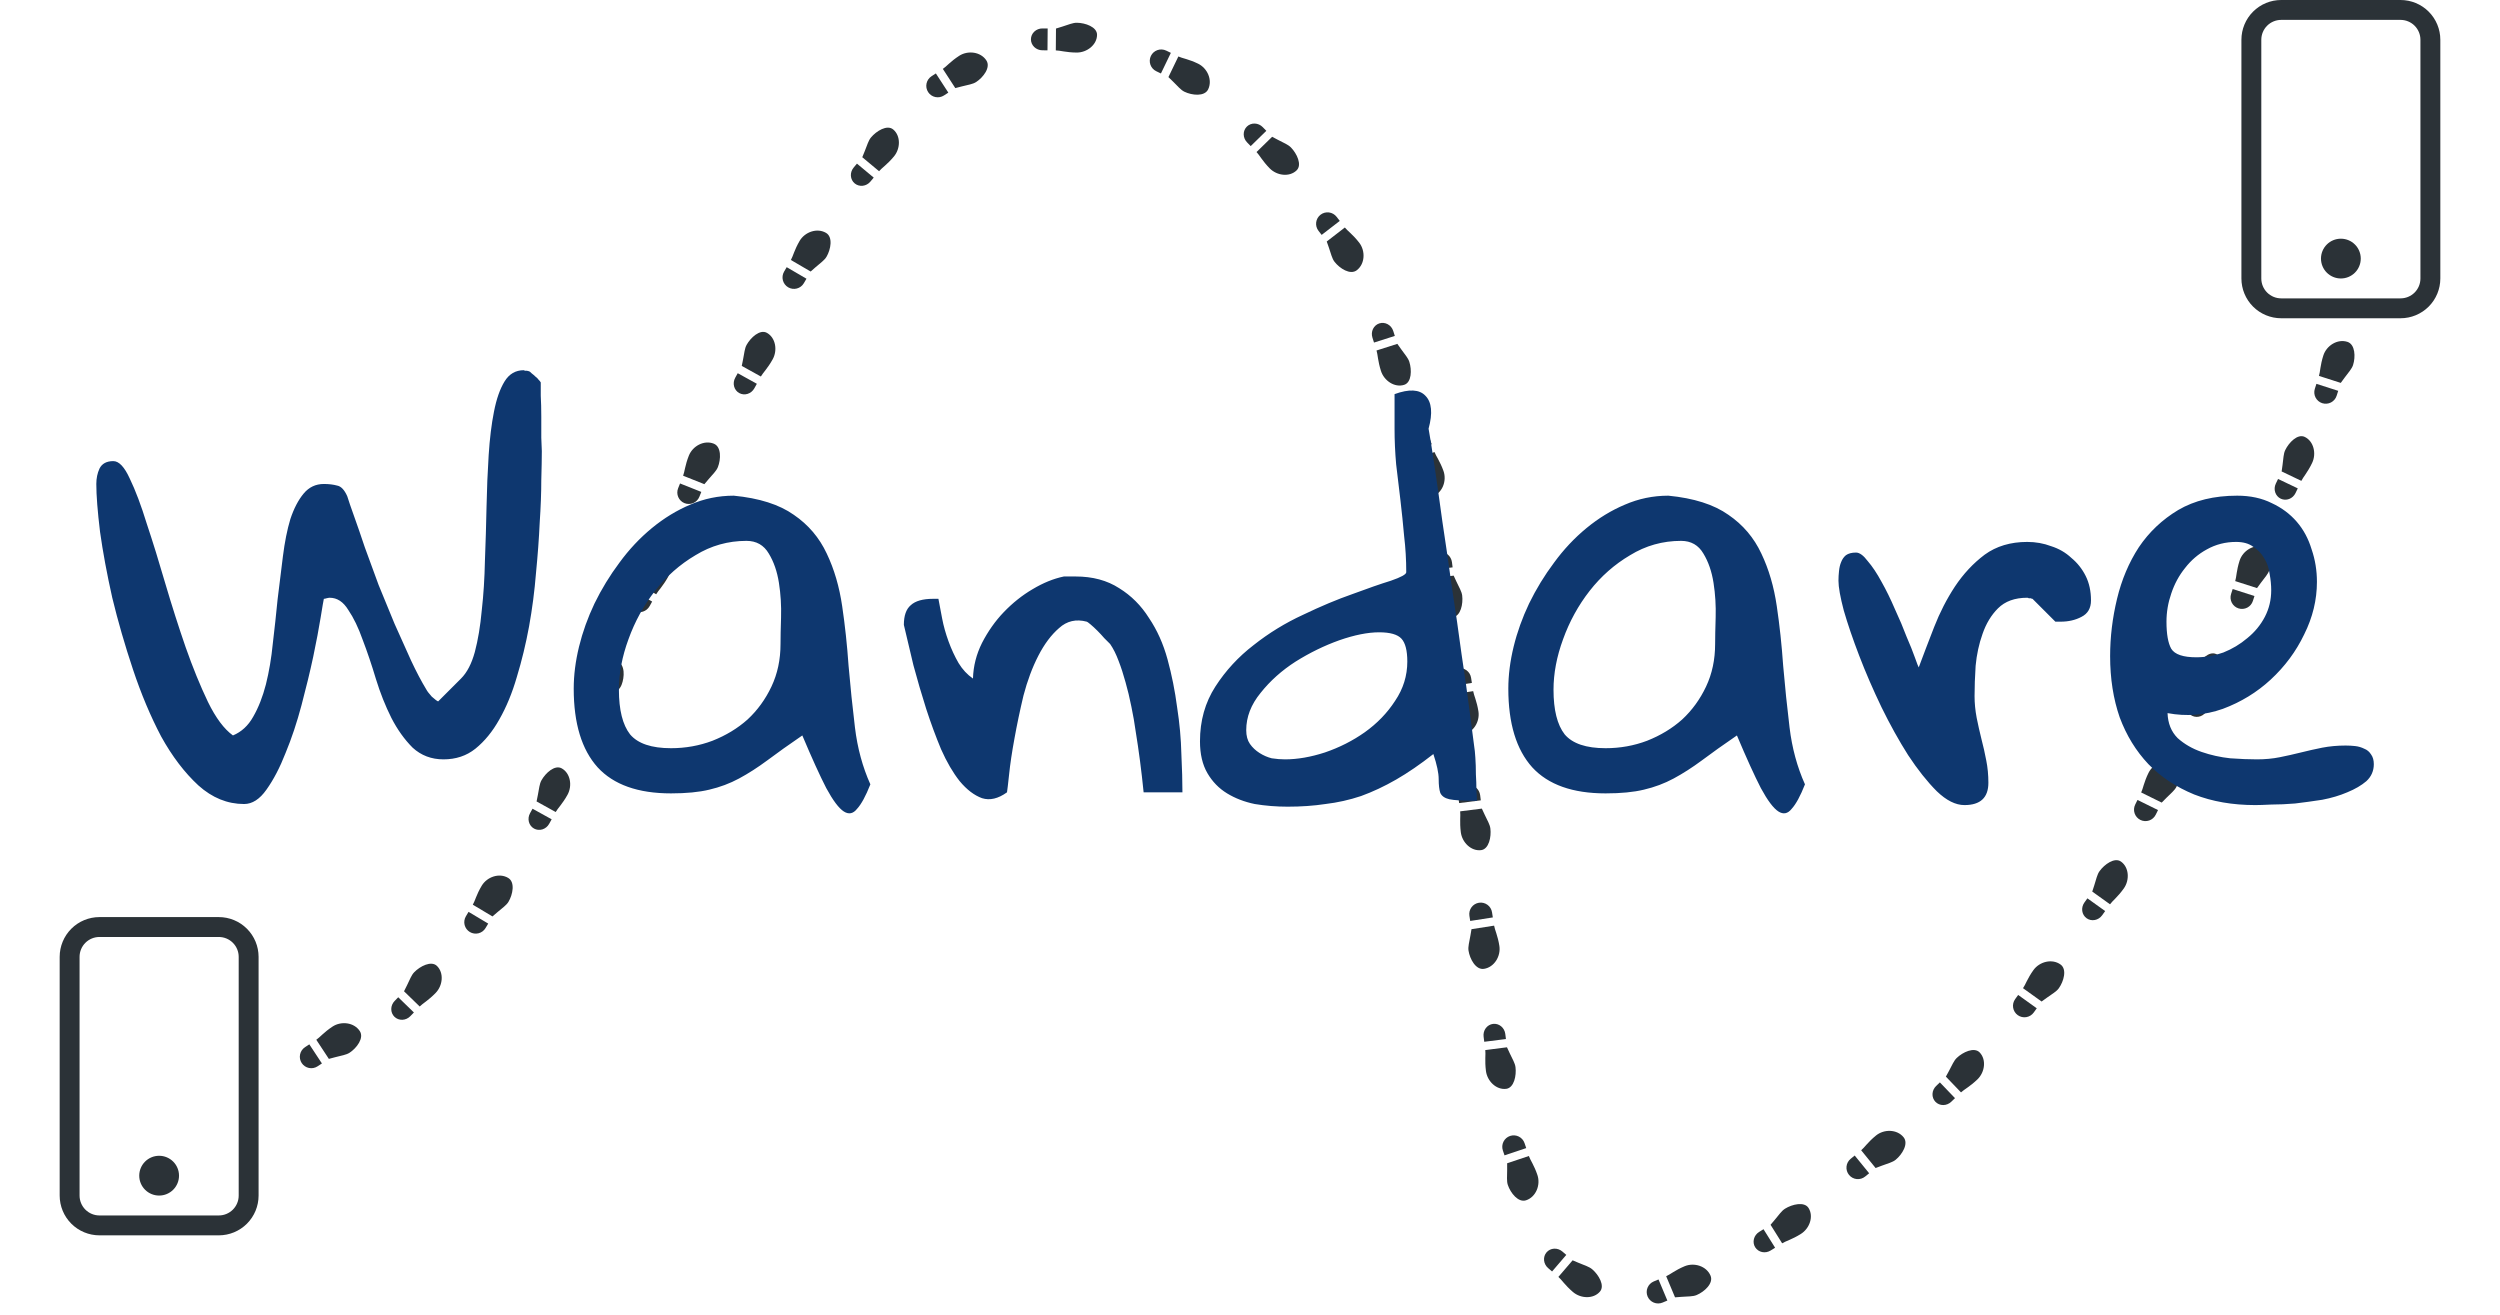 <svg width="597" height="314" viewBox="0 0 597 314" fill="none" xmlns="http://www.w3.org/2000/svg">
<g clip-path="url(#clip0_2_200)">
<path d="M52.25 223.75C53.51 223.75 54.718 224.25 55.609 225.141C56.5 226.032 57 227.24 57 228.5V285.5C57 286.76 56.5 287.968 55.609 288.859C54.718 289.75 53.51 290.25 52.25 290.25H23.75C22.49 290.25 21.282 289.75 20.391 288.859C19.5 287.968 19 286.76 19 285.5V228.5C19 227.24 19.5 226.032 20.391 225.141C21.282 224.25 22.49 223.75 23.75 223.75H52.25ZM23.75 219C21.23 219 18.814 220.001 17.032 221.782C15.251 223.564 14.25 225.98 14.25 228.5V285.5C14.25 288.02 15.251 290.436 17.032 292.218C18.814 293.999 21.23 295 23.75 295H52.25C54.77 295 57.186 293.999 58.968 292.218C60.749 290.436 61.75 288.02 61.75 285.5V228.5C61.75 225.98 60.749 223.564 58.968 221.782C57.186 220.001 54.77 219 52.25 219H23.75Z" fill="#2B3237"/>
<path d="M38 285.5C39.26 285.5 40.468 285 41.359 284.109C42.25 283.218 42.75 282.01 42.75 280.75C42.75 279.49 42.25 278.282 41.359 277.391C40.468 276.5 39.26 276 38 276C36.74 276 35.532 276.5 34.641 277.391C33.75 278.282 33.25 279.49 33.25 280.75C33.25 282.01 33.75 283.218 34.641 284.109C35.532 285 36.74 285.5 38 285.5Z" fill="#2B3237"/>
</g>
<g clip-path="url(#clip1_2_200)">
<path d="M573.25 4.75C574.51 4.75 575.718 5.25 576.609 6.141C577.5 7.032 578 8.24 578 9.5V66.5C578 67.76 577.5 68.968 576.609 69.859C575.718 70.75 574.51 71.25 573.25 71.25H544.75C543.49 71.25 542.282 70.75 541.391 69.859C540.5 68.968 540 67.76 540 66.5V9.5C540 8.24 540.5 7.032 541.391 6.141C542.282 5.25 543.49 4.75 544.75 4.75H573.25ZM544.75 0C542.23 0 539.814 1.001 538.032 2.782C536.251 4.564 535.25 6.98 535.25 9.5V66.5C535.25 69.02 536.251 71.436 538.032 73.218C539.814 74.999 542.23 76 544.75 76H573.25C575.77 76 578.186 74.999 579.968 73.218C581.749 71.436 582.75 69.02 582.75 66.5V9.5C582.75 6.98 581.749 4.564 579.968 2.782C578.186 1.001 575.77 0 573.25 0L544.75 0Z" fill="#2B3237"/>
<path d="M559 66.5C560.26 66.5 561.468 66 562.359 65.109C563.25 64.218 563.75 63.01 563.75 61.75C563.75 60.49 563.25 59.282 562.359 58.391C561.468 57.5 560.26 57 559 57C557.74 57 556.532 57.5 555.641 58.391C554.75 59.282 554.25 60.49 554.25 61.75C554.25 63.01 554.75 64.218 555.641 65.109C556.532 66 557.74 66.5 559 66.5Z" fill="#2B3237"/>
</g>
<g clip-path="url(#clip2_2_200)">
<path d="M73.867 249.388L76.873 253.954L75.835 254.637C75.23 255.036 74.491 255.178 73.781 255.032C73.071 254.885 72.448 254.463 72.049 253.857C71.651 253.252 71.509 252.513 71.655 251.803C71.802 251.093 72.224 250.47 72.829 250.072L73.867 249.388ZM85.915 246.216C87.009 247.877 85.164 250.281 83.504 251.374C82.674 251.92 81.57 252.052 80.052 252.457L78.533 252.861L75.528 248.295C76.358 247.749 77.33 246.514 79.405 245.148C81.48 243.781 84.548 244.139 85.915 246.216Z" fill="#2B3237"/>
</g>
<g clip-path="url(#clip3_2_200)">
<path d="M111.891 217.751L116.585 220.552L115.948 221.619C115.577 222.242 114.973 222.691 114.271 222.869C113.568 223.046 112.823 222.937 112.201 222.566C111.578 222.194 111.129 221.591 110.951 220.888C110.774 220.185 110.883 219.441 111.254 218.818L111.891 217.751ZM121.355 209.649C123.062 210.667 122.449 213.635 121.43 215.342C120.921 216.195 119.985 216.794 118.794 217.82L117.604 218.845L112.909 216.044C113.419 215.191 113.756 213.656 115.029 211.522C116.302 209.388 119.22 208.375 121.355 209.649Z" fill="#2B3237"/>
</g>
<g clip-path="url(#clip4_2_200)">
<path d="M139.392 167.45L144.472 169.47L144.013 170.624C143.745 171.298 143.221 171.838 142.555 172.125C141.889 172.411 141.137 172.422 140.463 172.154C139.79 171.887 139.25 171.362 138.963 170.696C138.676 170.031 138.666 169.278 138.933 168.605L139.392 167.45ZM147.449 157.947C149.296 158.681 149.162 161.708 148.428 163.555C148.061 164.479 147.232 165.219 146.219 166.421L145.206 167.623L140.127 165.603C140.494 164.679 140.583 163.11 141.501 160.802C142.419 158.493 145.138 157.028 147.449 157.947Z" fill="#2B3237"/>
</g>
<g clip-path="url(#clip5_2_200)">
<path d="M187.863 63.801L192.584 66.557L191.957 67.63C191.592 68.256 190.993 68.711 190.292 68.896C189.59 69.08 188.845 68.978 188.219 68.613C187.593 68.247 187.138 67.648 186.953 66.947C186.769 66.246 186.871 65.5 187.236 64.874L187.863 63.801ZM197.249 55.608C198.966 56.611 198.381 59.584 197.379 61.3C196.878 62.159 195.947 62.767 194.767 63.803L193.586 64.841L188.865 62.085C189.366 61.226 189.688 59.688 190.941 57.542C192.194 55.396 195.101 54.355 197.249 55.608Z" fill="#2B3237"/>
</g>
<g clip-path="url(#clip6_2_200)">
<path d="M223.484 17.534L226.46 22.12L225.418 22.796C224.809 23.191 224.07 23.327 223.36 23.177C222.651 23.026 222.031 22.599 221.637 21.991C221.242 21.383 221.105 20.643 221.256 19.934C221.407 19.225 221.834 18.605 222.442 18.21L223.484 17.534ZM235.553 14.441C236.635 16.109 234.775 18.501 233.107 19.583C232.274 20.124 231.169 20.248 229.648 20.643L228.127 21.038L225.151 16.452C225.985 15.911 226.965 14.682 229.05 13.33C231.134 11.977 234.199 12.355 235.553 14.441Z" fill="#2B3237"/>
</g>
<g clip-path="url(#clip7_2_200)">
<path d="M279.603 12.622L277.229 17.546L276.109 17.006C275.457 16.692 274.955 16.13 274.716 15.446C274.477 14.762 274.52 14.01 274.834 13.357C275.149 12.704 275.711 12.203 276.395 11.964C277.079 11.725 277.831 11.768 278.484 12.082L279.603 12.622ZM288.512 21.331C287.649 23.121 284.639 22.774 282.848 21.91C281.953 21.479 281.273 20.599 280.146 19.504L279.019 18.409L281.393 13.485C282.288 13.917 283.847 14.117 286.085 15.196C288.324 16.275 289.592 19.091 288.512 21.331Z" fill="#2B3237"/>
</g>
<g clip-path="url(#clip8_2_200)">
<path d="M319.936 52.754L315.61 56.095L314.851 55.112C314.408 54.538 314.21 53.812 314.303 53.093C314.395 52.374 314.769 51.721 315.343 51.278C315.917 50.835 316.643 50.638 317.362 50.73C318.081 50.823 318.734 51.197 319.177 51.771L319.936 52.754ZM324.008 64.529C322.434 65.744 319.898 64.086 318.683 62.513C318.075 61.726 317.861 60.636 317.343 59.152L316.825 57.669L321.151 54.327C321.759 55.114 323.064 55.99 324.582 57.956C326.101 59.923 325.976 63.009 324.008 64.529Z" fill="#2B3237"/>
</g>
<g clip-path="url(#clip9_2_200)">
<path d="M98.841 241.779L95.097 238.144L94.232 239.036C93.727 239.556 93.44 240.246 93.434 240.954C93.428 241.663 93.704 242.332 94.2 242.814C94.697 243.296 95.373 243.551 96.082 243.525C96.79 243.498 97.471 243.19 97.976 242.67L98.841 241.779ZM104.342 230.665C102.98 229.343 100.306 230.736 98.921 232.162C98.229 232.875 97.877 233.918 97.18 235.318L96.481 236.718L100.225 240.353C100.918 239.64 102.296 238.901 104.027 237.118C105.757 235.336 106.045 232.319 104.342 230.665Z" fill="#2B3237"/>
</g>
<g clip-path="url(#clip10_2_200)">
<path d="M131.736 195.65L127.171 193.122L126.569 194.208C126.218 194.842 126.122 195.584 126.301 196.269C126.481 196.954 126.922 197.528 127.527 197.863C128.133 198.198 128.853 198.268 129.529 198.057C130.205 197.845 130.783 197.37 131.134 196.736L131.736 195.65ZM134.135 183.483C132.475 182.564 130.259 184.608 129.296 186.347C128.814 187.216 128.748 188.315 128.441 189.849L128.134 191.383L132.698 193.911C133.18 193.041 134.317 191.967 135.521 189.794C136.724 187.621 136.212 184.633 134.135 183.483Z" fill="#2B3237"/>
</g>
<g clip-path="url(#clip11_2_200)">
<path d="M155.736 143.65L151.171 141.122L150.569 142.208C150.218 142.842 150.121 143.584 150.301 144.269C150.481 144.954 150.922 145.528 151.527 145.863C152.133 146.198 152.853 146.268 153.529 146.057C154.205 145.845 154.783 145.37 155.134 144.736L155.736 143.65ZM158.135 131.483C156.475 130.564 154.259 132.608 153.296 134.347C152.814 135.216 152.748 136.315 152.441 137.849L152.134 139.383L156.698 141.911C157.18 141.041 158.317 139.967 159.521 137.794C160.724 135.621 160.212 132.633 158.135 131.483Z" fill="#2B3237"/>
</g>
<g clip-path="url(#clip12_2_200)">
<path d="M180.736 91.65L176.171 89.122L175.569 90.208C175.218 90.842 175.121 91.584 175.301 92.269C175.481 92.954 175.922 93.528 176.527 93.863C177.133 94.198 177.853 94.268 178.529 94.056C179.205 93.845 179.783 93.37 180.134 92.736L180.736 91.65ZM183.135 79.483C181.475 78.564 179.259 80.608 178.296 82.347C177.814 83.216 177.748 84.315 177.441 85.849L177.134 87.383L181.698 89.911C182.18 89.041 183.317 87.967 184.521 85.794C185.724 83.621 185.212 80.633 183.135 79.483Z" fill="#2B3237"/>
</g>
<g clip-path="url(#clip13_2_200)">
<path d="M208.646 42.412L204.638 39.071L203.843 40.025C203.379 40.582 203.145 41.292 203.193 41.999C203.24 42.706 203.566 43.352 204.097 43.795C204.629 44.238 205.323 44.442 206.027 44.361C206.731 44.281 207.387 43.923 207.851 43.366L208.646 42.412ZM213.291 30.914C211.833 29.699 209.272 31.29 207.999 32.816C207.363 33.58 207.091 34.647 206.501 36.096L205.911 37.544L209.919 40.886C210.555 40.122 211.874 39.281 213.465 37.373C215.056 35.465 215.114 32.434 213.291 30.914Z" fill="#2B3237"/>
</g>
<g clip-path="url(#clip14_2_200)">
<path d="M298.67 34.889L302.401 31.241L301.533 30.353C301.026 29.834 300.344 29.529 299.635 29.505C298.927 29.481 298.251 29.739 297.757 30.223C297.262 30.706 296.989 31.376 296.997 32.085C297.006 32.793 297.295 33.482 297.802 34.001L298.67 34.889ZM309.637 40.677C310.994 39.35 309.671 36.641 308.282 35.22C307.587 34.509 306.553 34.13 305.172 33.396L303.791 32.662L300.06 36.31C300.754 37.02 301.457 38.418 303.194 40.194C304.931 41.971 307.94 42.337 309.637 40.677Z" fill="#2B3237"/>
</g>
<g clip-path="url(#clip15_2_200)">
<path d="M328.111 81.804L333.083 80.219L332.706 79.036C332.485 78.345 332.012 77.766 331.391 77.427C330.769 77.087 330.049 77.014 329.39 77.224C328.731 77.434 328.186 77.91 327.875 78.547C327.565 79.184 327.514 79.93 327.734 80.62L328.111 81.804ZM335.312 91.9C337.12 91.324 337.154 88.309 336.551 86.415C336.249 85.468 335.495 84.665 334.591 83.389L333.686 82.113L328.714 83.698C329.016 84.644 329.017 86.209 329.771 88.576C330.526 90.943 333.05 92.621 335.312 91.9Z" fill="#2B3237"/>
</g>
<g clip-path="url(#clip16_2_200)">
<path d="M250.139 12.018L250.182 6.8L248.94 6.79C248.216 6.784 247.518 7.053 247.002 7.538C246.485 8.023 246.191 8.684 246.186 9.376C246.18 10.068 246.462 10.734 246.971 11.227C247.479 11.721 248.172 12.002 248.897 12.008L250.139 12.018ZM261.976 8.322C261.992 6.425 259.138 5.452 257.15 5.435C256.157 5.427 255.159 5.893 253.664 6.355L252.17 6.817L252.126 12.035C253.12 12.043 254.606 12.53 257.091 12.551C259.575 12.571 261.956 10.696 261.976 8.322Z" fill="#2B3237"/>
</g>
<g clip-path="url(#clip17_2_200)">
<path d="M162.392 115.45L167.472 117.47L167.013 118.624C166.745 119.298 166.221 119.838 165.555 120.125C164.889 120.411 164.137 120.422 163.463 120.154C162.79 119.887 162.25 119.362 161.963 118.696C161.676 118.031 161.666 117.278 161.933 116.605L162.392 115.45ZM170.449 105.947C172.296 106.681 172.162 109.708 171.428 111.555C171.061 112.479 170.232 113.219 169.219 114.421L168.206 115.623L163.127 113.603C163.494 112.68 163.583 111.111 164.501 108.802C165.419 106.493 168.138 105.028 170.449 105.947Z" fill="#2B3237"/>
</g>
<g clip-path="url(#clip18_2_200)">
<path d="M341.89 106.078L336.743 107.92L336.325 106.75C336.08 106.068 336.117 105.316 336.427 104.661C336.737 104.006 337.295 103.5 337.977 103.256C338.66 103.012 339.411 103.049 340.066 103.358C340.722 103.668 341.227 104.226 341.471 104.908L341.89 106.078ZM342.126 118.535C340.254 119.205 338.354 116.844 337.684 114.973C337.349 114.037 337.482 112.934 337.448 111.363L337.413 109.792L342.56 107.95C342.895 108.885 343.865 110.122 344.702 112.461C345.54 114.8 344.467 117.697 342.126 118.535Z" fill="#2B3237"/>
</g>
<g clip-path="url(#clip19_2_200)">
<path d="M351.487 163.081L346.085 163.923L345.894 162.696C345.782 161.979 345.96 161.248 346.387 160.663C346.815 160.077 347.457 159.686 348.174 159.574C348.89 159.462 349.621 159.64 350.207 160.067C350.792 160.495 351.184 161.137 351.295 161.854L351.487 163.081ZM349.377 175.36C347.413 175.667 345.99 172.991 345.684 171.027C345.531 170.045 345.869 168.987 346.13 167.437L346.392 165.887L351.793 165.045C351.946 166.027 352.667 167.424 353.049 169.879C353.432 172.334 351.834 174.977 349.377 175.36Z" fill="#2B3237"/>
</g>
<g clip-path="url(#clip20_2_200)">
<path d="M356.487 219.081L351.085 219.923L350.894 218.696C350.782 217.979 350.96 217.248 351.387 216.663C351.815 216.077 352.457 215.686 353.174 215.574C353.89 215.462 354.621 215.64 355.207 216.067C355.792 216.495 356.184 217.137 356.295 217.854L356.487 219.081ZM354.377 231.36C352.413 231.667 350.99 228.991 350.684 227.027C350.531 226.045 350.869 224.987 351.13 223.437L351.392 221.887L356.793 221.045C356.946 222.027 357.667 223.424 358.049 225.879C358.432 228.334 356.834 230.977 354.377 231.36Z" fill="#2B3237"/>
</g>
<g clip-path="url(#clip21_2_200)">
<path d="M364.46 274.166L359.276 275.902L358.882 274.724C358.651 274.036 358.704 273.286 359.027 272.637C359.35 271.988 359.918 271.494 360.605 271.264C361.293 271.034 362.044 271.086 362.692 271.41C363.341 271.733 363.835 272.301 364.065 272.988L364.46 274.166ZM364.439 286.625C362.554 287.256 360.702 284.857 360.071 282.972C359.756 282.03 359.911 280.93 359.909 279.358L359.907 277.787L365.091 276.051C365.406 276.994 366.351 278.249 367.14 280.606C367.929 282.962 366.797 285.835 364.439 286.625Z" fill="#2B3237"/>
</g>
<g clip-path="url(#clip22_2_200)">
<path d="M396.05 305.533L398.166 310.573L397.021 311.054C396.352 311.334 395.6 311.338 394.929 311.064C394.258 310.79 393.723 310.26 393.443 309.592C393.162 308.923 393.158 308.171 393.433 307.5C393.707 306.829 394.237 306.294 394.905 306.013L396.05 305.533ZM408.477 304.628C409.246 306.461 406.991 308.486 405.158 309.255C404.242 309.64 403.133 309.566 401.566 309.685L399.999 309.804L397.883 304.763C398.8 304.379 399.982 303.343 402.273 302.382C404.564 301.42 407.514 302.335 408.477 304.628Z" fill="#2B3237"/>
</g>
<g clip-path="url(#clip23_2_200)">
<path d="M442.905 275.939L446.354 280.179L445.39 280.963C444.828 281.421 444.107 281.636 443.386 281.562C442.664 281.488 442.002 281.13 441.545 280.568C441.088 280.005 440.872 279.284 440.947 278.563C441.021 277.842 441.378 277.18 441.941 276.723L442.905 275.939ZM454.573 271.572C455.828 273.114 454.234 275.692 452.692 276.946C451.921 277.573 450.836 277.815 449.366 278.37L447.896 278.925L444.447 274.684C445.218 274.057 446.061 272.731 447.988 271.163C449.916 269.595 453.004 269.643 454.573 271.572Z" fill="#2B3237"/>
</g>
<g clip-path="url(#clip24_2_200)">
<path d="M481.937 237.593L486.378 240.78L485.654 241.79C485.231 242.378 484.592 242.775 483.876 242.893C483.161 243.011 482.428 242.839 481.839 242.417C481.25 241.994 480.854 241.355 480.736 240.639C480.618 239.924 480.79 239.191 481.212 238.602L481.937 237.593ZM492.051 230.318C493.666 231.477 492.804 234.382 491.646 235.997C491.066 236.804 490.083 237.322 488.81 238.244L487.537 239.165L483.096 235.978C483.675 235.171 484.141 233.67 485.589 231.651C487.038 229.632 490.03 228.868 492.051 230.318Z" fill="#2B3237"/>
</g>
<g clip-path="url(#clip25_2_200)">
<path d="M510.433 191.025L515.336 193.443L514.786 194.557C514.466 195.207 513.9 195.703 513.213 195.936C512.527 196.169 511.776 196.12 511.126 195.799C510.476 195.479 509.98 194.913 509.747 194.226C509.514 193.54 509.563 192.789 509.884 192.139L510.433 191.025ZM519.221 182.193C521.004 183.073 520.629 186.079 519.75 187.862C519.311 188.754 518.425 189.425 517.32 190.542L516.215 191.66L511.312 189.242C511.752 188.35 511.966 186.794 513.065 184.565C514.164 182.337 516.991 181.093 519.221 182.193Z" fill="#2B3237"/>
</g>
<g clip-path="url(#clip26_2_200)">
<path d="M533.161 140.66L538.366 142.331L537.987 143.514C537.765 144.204 537.278 144.778 536.634 145.109C535.989 145.441 535.239 145.502 534.549 145.281C533.859 145.059 533.285 144.572 532.953 143.928C532.622 143.283 532.56 142.533 532.782 141.843L533.161 140.66ZM540.556 130.633C542.449 131.24 542.52 134.269 541.912 136.162C541.609 137.108 540.832 137.903 539.903 139.17L538.974 140.438L533.769 138.767C534.073 137.821 534.055 136.249 534.815 133.884C535.574 131.518 538.188 129.872 540.556 130.633Z" fill="#2B3237"/>
</g>
<g clip-path="url(#clip27_2_200)">
<path d="M553.161 91.66L558.366 93.331L557.987 94.514C557.765 95.204 557.278 95.778 556.634 96.109C555.989 96.441 555.239 96.502 554.549 96.281C553.859 96.059 553.285 95.572 552.953 94.928C552.622 94.283 552.56 93.533 552.782 92.843L553.161 91.66ZM560.556 81.632C562.449 82.24 562.52 85.269 561.912 87.162C561.609 88.108 560.832 88.903 559.903 90.17L558.974 91.438L553.769 89.767C554.073 88.821 554.055 87.249 554.815 84.884C555.574 82.518 558.188 80.872 560.556 81.632Z" fill="#2B3237"/>
</g>
<g clip-path="url(#clip28_2_200)">
<path d="M341.707 136.141L346.884 135.486L346.728 134.253C346.637 133.534 346.277 132.879 345.728 132.432C345.178 131.985 344.483 131.783 343.797 131.87C343.11 131.956 342.488 132.325 342.067 132.895C341.646 133.465 341.46 134.189 341.551 134.908L341.707 136.141ZM346.954 147.377C348.836 147.139 349.418 144.18 349.169 142.208C349.044 141.223 348.449 140.296 347.791 138.877L347.134 137.458L341.957 138.112C342.081 139.098 341.798 140.637 342.11 143.101C342.421 145.566 344.599 147.675 346.954 147.377Z" fill="#2B3237"/>
</g>
<g clip-path="url(#clip29_2_200)">
<path d="M348.44 191.777L353.617 191.122L353.461 189.89C353.37 189.171 353.01 188.516 352.46 188.069C351.911 187.622 351.216 187.419 350.53 187.506C349.843 187.593 349.221 187.962 348.8 188.532C348.379 189.101 348.193 189.826 348.284 190.545L348.44 191.777ZM353.686 203.013C355.569 202.775 356.151 199.817 355.902 197.845C355.777 196.859 355.182 195.933 354.524 194.513L353.866 193.094L348.689 193.749C348.814 194.735 348.531 196.273 348.842 198.738C349.154 201.202 351.331 203.311 353.686 203.013Z" fill="#2B3237"/>
</g>
<g clip-path="url(#clip30_2_200)">
<path d="M354.44 248.777L359.617 248.122L359.461 246.89C359.37 246.171 359.01 245.516 358.46 245.069C357.911 244.622 357.216 244.419 356.53 244.506C355.843 244.593 355.221 244.962 354.8 245.532C354.379 246.101 354.193 246.826 354.284 247.545L354.44 248.777ZM359.686 260.013C361.569 259.775 362.151 256.817 361.902 254.845C361.777 253.859 361.182 252.933 360.524 251.513L359.866 250.094L354.689 250.749C354.814 251.735 354.531 253.273 354.842 255.738C355.154 258.202 357.331 260.311 359.686 260.013Z" fill="#2B3237"/>
</g>
<g clip-path="url(#clip31_2_200)">
<path d="M370.634 303.629L374.032 299.669L373.09 298.86C372.54 298.388 371.833 298.144 371.126 298.181C370.418 298.219 369.767 298.535 369.317 299.06C368.866 299.585 368.653 300.276 368.723 300.981C368.793 301.686 369.142 302.348 369.692 302.82L370.634 303.629ZM382.065 308.436C383.301 306.996 381.747 304.413 380.238 303.118C379.484 302.471 378.421 302.184 376.981 301.573L375.541 300.963L372.143 304.923C372.897 305.57 373.719 306.901 375.605 308.518C377.49 310.136 380.519 310.238 382.065 308.436Z" fill="#2B3237"/>
</g>
<g clip-path="url(#clip32_2_200)">
<path d="M423.893 297.956L421.125 293.532L420.072 294.191C419.457 294.576 419.014 295.177 418.839 295.864C418.664 296.551 418.772 297.266 419.139 297.852C419.506 298.439 420.102 298.849 420.796 298.992C421.49 299.135 422.225 298.999 422.84 298.615L423.893 297.956ZM431.887 288.476C430.881 286.868 427.951 287.581 426.267 288.636C425.424 289.163 424.833 290.092 423.821 291.285L422.809 292.478L425.577 296.901C426.42 296.374 427.935 295.986 430.041 294.668C432.147 293.35 433.146 290.488 431.887 288.476Z" fill="#2B3237"/>
</g>
<g clip-path="url(#clip33_2_200)">
<path d="M466.855 262.24L463.242 258.475L462.346 259.335C461.823 259.837 461.511 260.516 461.48 261.224C461.449 261.932 461.701 262.61 462.18 263.109C462.659 263.609 463.326 263.888 464.035 263.886C464.743 263.885 465.435 263.602 465.958 263.1L466.855 262.24ZM472.746 251.328C471.432 249.959 468.71 251.256 467.276 252.632C466.559 253.32 466.17 254.35 465.423 255.724L464.676 257.099L468.289 260.864C469.006 260.176 470.41 259.486 472.203 257.766C473.995 256.046 474.389 253.041 472.746 251.328Z" fill="#2B3237"/>
</g>
<g clip-path="url(#clip34_2_200)">
<path d="M502.714 217.562L498.472 214.523L497.748 215.532C497.326 216.122 497.145 216.847 497.244 217.548C497.343 218.25 497.715 218.87 498.278 219.273C498.84 219.676 499.547 219.829 500.244 219.697C500.94 219.566 501.568 219.161 501.99 218.571L502.714 217.562ZM506.504 205.755C504.962 204.649 502.524 206.423 501.366 208.039C500.788 208.847 500.594 209.931 500.112 211.419L499.629 212.907L503.871 215.946C504.45 215.138 505.704 214.203 507.151 212.183C508.598 210.164 508.434 207.137 506.504 205.755Z" fill="#2B3237"/>
</g>
<g clip-path="url(#clip35_2_200)">
<path d="M527.569 168.487L522.861 166.236L522.325 167.357C522.013 168.011 521.961 168.757 522.182 169.43C522.402 170.104 522.877 170.65 523.501 170.948C524.125 171.246 524.848 171.273 525.511 171.021C526.173 170.77 526.721 170.261 527.034 169.607L527.569 168.487ZM529.236 156.198C527.524 155.38 525.433 157.553 524.576 159.347C524.148 160.243 524.148 161.344 523.933 162.894L523.718 164.443L528.426 166.693C528.855 165.797 529.925 164.656 530.997 162.415C532.068 160.173 531.377 157.222 529.236 156.198Z" fill="#2B3237"/>
</g>
<g clip-path="url(#clip36_2_200)">
<path d="M548.706 116.623L543.998 114.373L543.462 115.494C543.15 116.148 543.098 116.893 543.319 117.567C543.539 118.24 544.014 118.786 544.638 119.085C545.262 119.383 545.985 119.409 546.648 119.158C547.31 118.906 547.858 118.398 548.17 117.744L548.706 116.623ZM550.373 104.335C548.661 103.517 546.57 105.69 545.713 107.483C545.285 108.38 545.284 109.481 545.07 111.03L544.855 112.58L549.563 114.83C549.992 113.933 551.062 112.793 552.134 110.551C553.205 108.31 552.514 105.358 550.373 104.335Z" fill="#2B3237"/>
</g>
<path d="M23 115.574C23 114.22 23.254 112.993 23.762 111.893C24.354 110.708 25.454 110.115 27.062 110.115C28.417 110.115 29.729 111.512 30.998 114.305C32.352 117.098 33.706 120.695 35.06 125.096C36.499 129.412 37.98 134.194 39.504 139.441C41.027 144.604 42.635 149.64 44.328 154.549C46.021 159.373 47.798 163.732 49.66 167.625C51.522 171.434 53.511 174.1 55.627 175.623C57.658 174.777 59.266 173.296 60.451 171.18C61.721 168.979 62.736 166.398 63.498 163.436C64.26 160.389 64.81 157.13 65.148 153.66C65.572 150.105 65.953 146.593 66.291 143.123C66.714 139.568 67.137 136.141 67.561 132.84C67.984 129.454 68.576 126.492 69.338 123.953C70.184 121.414 71.242 119.383 72.512 117.859C73.781 116.336 75.389 115.574 77.336 115.574C78.521 115.574 79.579 115.701 80.51 115.955C81.441 116.124 82.245 116.971 82.922 118.494C83.26 119.594 83.811 121.202 84.572 123.318C85.334 125.434 86.18 127.889 87.111 130.682C88.127 133.475 89.227 136.479 90.412 139.695C91.682 142.827 92.951 145.916 94.221 148.963C95.575 152.01 96.887 154.93 98.156 157.723C99.426 160.431 100.653 162.758 101.838 164.705C102.007 165.044 102.43 165.594 103.107 166.355C103.869 167.033 104.377 167.413 104.631 167.498L110.09 162.039C111.529 160.6 112.629 158.484 113.391 155.691C114.152 152.814 114.702 149.513 115.041 145.789C115.464 142.065 115.718 138.087 115.803 133.855C115.972 129.539 116.099 125.265 116.184 121.033C116.268 116.801 116.438 112.697 116.691 108.719C116.945 104.741 117.368 101.271 117.961 98.309C118.553 95.262 119.4 92.85 120.5 91.072C121.6 89.295 123.124 88.406 125.07 88.406C125.155 88.406 125.24 88.449 125.324 88.533C125.493 88.533 125.663 88.533 125.832 88.533C126.086 88.618 126.255 88.66 126.34 88.66C126.424 88.66 126.636 88.829 126.975 89.168C127.313 89.422 127.609 89.676 127.863 89.93C128.202 90.184 128.456 90.438 128.625 90.691C128.879 90.945 129.048 91.157 129.133 91.326C129.133 91.919 129.133 92.977 129.133 94.5C129.217 96.023 129.26 97.674 129.26 99.451C129.26 101.229 129.26 102.921 129.26 104.529C129.344 106.053 129.387 107.111 129.387 107.703C129.387 109.396 129.344 111.723 129.26 114.686C129.26 117.648 129.133 121.033 128.879 124.842C128.71 128.566 128.413 132.586 127.99 136.902C127.652 141.134 127.102 145.366 126.34 149.598C125.578 153.745 124.605 157.765 123.42 161.658C122.32 165.467 120.923 168.852 119.23 171.814C117.622 174.692 115.718 177.02 113.518 178.797C111.402 180.49 108.863 181.336 105.9 181.336C103.023 181.336 100.568 180.405 98.537 178.543C96.591 176.596 94.898 174.227 93.459 171.434C92.02 168.556 90.793 165.467 89.777 162.166C88.762 158.781 87.704 155.649 86.603 152.771C85.588 149.894 84.445 147.524 83.176 145.662C81.991 143.715 80.51 142.742 78.732 142.742C78.563 142.742 78.309 142.785 77.971 142.869C77.717 142.954 77.505 142.996 77.336 142.996C77.251 143.335 76.997 144.816 76.574 147.439C76.151 150.063 75.559 153.195 74.797 156.834C74.035 160.389 73.104 164.24 72.004 168.387C70.904 172.534 69.634 176.342 68.195 179.812C66.841 183.283 65.318 186.202 63.625 188.572C62.017 190.857 60.24 192 58.293 192C54.315 192 50.676 190.519 47.375 187.557C44.074 184.51 41.112 180.617 38.488 175.877C35.949 171.053 33.706 165.721 31.76 159.881C29.813 154.041 28.163 148.328 26.809 142.742C25.539 137.072 24.566 131.824 23.889 127C23.296 122.091 23 118.283 23 115.574ZM191.594 175.623C188.378 177.824 185.585 179.812 183.215 181.59C180.93 183.283 178.687 184.721 176.486 185.906C174.286 187.091 171.916 187.98 169.377 188.572C166.923 189.165 163.876 189.461 160.236 189.461C152.365 189.461 146.525 187.387 142.717 183.24C138.908 179.008 137.004 172.745 137.004 164.451C137.004 161.235 137.427 157.892 138.273 154.422C139.12 150.952 140.347 147.524 141.955 144.139C143.648 140.669 145.637 137.41 147.922 134.363C150.207 131.232 152.788 128.481 155.666 126.111C158.544 123.742 161.59 121.88 164.807 120.525C168.107 119.087 171.577 118.367 175.217 118.367C181.311 118.96 186.092 120.483 189.562 122.938C193.033 125.307 195.656 128.396 197.434 132.205C199.211 135.929 200.438 140.118 201.115 144.773C201.792 149.344 202.3 154.083 202.639 158.992C203.062 163.901 203.57 168.81 204.162 173.719C204.755 178.628 205.982 183.156 207.844 187.303C206.743 190.096 205.686 192.042 204.67 193.143C203.739 194.327 202.681 194.539 201.496 193.777C200.311 193.016 198.915 191.154 197.307 188.191C195.783 185.229 193.879 181.04 191.594 175.623ZM147.795 164.705C147.795 169.529 148.684 173.084 150.461 175.369C152.323 177.57 155.581 178.67 160.236 178.67C163.706 178.67 167.007 178.077 170.139 176.893C173.355 175.623 176.148 173.93 178.518 171.814C180.887 169.614 182.792 166.99 184.23 163.943C185.669 160.896 186.389 157.511 186.389 153.787C186.389 152.264 186.431 150.148 186.516 147.439C186.6 144.646 186.431 141.896 186.008 139.188C185.585 136.479 184.781 134.152 183.596 132.205C182.411 130.174 180.633 129.158 178.264 129.158C173.863 129.158 169.8 130.301 166.076 132.586C162.352 134.786 159.136 137.622 156.428 141.092C153.719 144.562 151.604 148.413 150.08 152.645C148.557 156.792 147.795 160.812 147.795 164.705ZM215.842 149.217C215.842 147.016 216.392 145.451 217.492 144.52C218.592 143.504 220.37 142.996 222.824 142.996H224.094C224.348 144.35 224.644 145.916 224.982 147.693C225.321 149.471 225.829 151.29 226.506 153.152C227.183 155.014 227.987 156.749 228.918 158.357C229.849 159.881 230.992 161.108 232.346 162.039C232.43 159.077 233.15 156.242 234.504 153.533C235.943 150.74 237.678 148.286 239.709 146.17C241.825 143.969 244.11 142.15 246.564 140.711C249.104 139.188 251.6 138.172 254.055 137.664H256.848C260.91 137.664 264.38 138.595 267.258 140.457C270.135 142.234 272.505 144.604 274.367 147.566C276.314 150.444 277.795 153.745 278.811 157.469C279.826 161.193 280.588 165.001 281.096 168.895C281.688 172.703 282.027 176.427 282.111 180.066C282.281 183.621 282.365 186.668 282.365 189.207H273.098C272.59 184.129 271.955 179.262 271.193 174.607C270.939 172.745 270.601 170.799 270.178 168.768C269.755 166.652 269.289 164.705 268.781 162.928C268.273 161.066 267.723 159.373 267.131 157.85C266.538 156.242 265.861 154.887 265.1 153.787C264.761 153.449 264.296 152.983 263.703 152.391C263.195 151.798 262.645 151.206 262.053 150.613C261.46 150.021 260.91 149.513 260.402 149.09C259.895 148.667 259.598 148.455 259.514 148.455C256.975 147.778 254.774 148.286 252.912 149.979C251.05 151.587 249.4 153.787 247.961 156.58C246.522 159.373 245.337 162.547 244.406 166.102C243.56 169.656 242.84 173.084 242.248 176.385C241.656 179.601 241.232 182.436 240.979 184.891C240.725 187.26 240.555 188.699 240.471 189.207C238.355 190.73 236.366 191.196 234.504 190.604C232.642 189.926 230.865 188.572 229.172 186.541C227.564 184.51 226.083 181.971 224.729 178.924C223.459 175.877 222.274 172.661 221.174 169.275C220.074 165.805 219.058 162.335 218.127 158.865C217.281 155.395 216.519 152.179 215.842 149.217ZM286.555 177.02C286.555 172.111 287.782 167.752 290.236 163.943C292.691 160.135 295.738 156.834 299.377 154.041C303.016 151.163 306.952 148.751 311.184 146.805C315.415 144.773 319.351 143.123 322.99 141.854C326.63 140.499 329.676 139.441 332.131 138.68C334.585 137.833 335.812 137.156 335.812 136.648C335.812 133.686 335.643 130.809 335.305 128.016C335.051 125.138 334.755 122.26 334.416 119.383C334.077 116.505 333.739 113.67 333.4 110.877C333.146 107.999 333.02 105.164 333.02 102.371V94.119C336.49 92.85 338.944 92.977 340.383 94.5C341.906 96.023 342.16 98.647 341.145 102.371C341.483 104.233 341.949 107.153 342.541 111.131C343.133 115.109 343.768 119.594 344.445 124.588C345.207 129.581 345.969 134.829 346.73 140.33C347.577 145.831 348.339 151.121 349.016 156.199C349.777 161.193 350.412 165.678 350.92 169.656C351.428 173.549 351.809 176.469 352.062 178.416C352.147 178.839 352.232 179.686 352.316 180.955C352.401 182.14 352.443 183.452 352.443 184.891C352.528 186.245 352.57 187.514 352.57 188.699C352.655 189.884 352.697 190.73 352.697 191.238C349.481 191.238 347.281 191.111 346.096 190.857C344.995 190.604 344.276 190.096 343.938 189.334C343.684 188.572 343.557 187.472 343.557 186.033C343.557 184.594 343.133 182.605 342.287 180.066C339.156 182.521 336.193 184.552 333.4 186.16C330.607 187.768 327.814 189.08 325.021 190.096C322.229 191.027 319.393 191.661 316.516 192C313.723 192.423 310.718 192.635 307.502 192.635C304.794 192.635 302.17 192.423 299.631 192C297.176 191.492 294.976 190.646 293.029 189.461C291.083 188.276 289.517 186.668 288.332 184.637C287.147 182.605 286.555 180.066 286.555 177.02ZM297.6 174.354C297.6 175.708 297.896 176.808 298.488 177.654C299.081 178.501 299.842 179.22 300.773 179.812C301.704 180.405 302.678 180.828 303.693 181.082C304.794 181.251 305.852 181.336 306.867 181.336C309.829 181.336 313.003 180.786 316.389 179.686C319.859 178.501 323.033 176.893 325.91 174.861C328.872 172.745 331.285 170.249 333.146 167.371C335.093 164.493 336.066 161.362 336.066 157.977C336.066 155.353 335.601 153.533 334.67 152.518C333.739 151.502 331.962 150.994 329.338 150.994C326.63 150.994 323.456 151.629 319.816 152.898C316.262 154.168 312.792 155.861 309.406 157.977C306.105 160.092 303.312 162.589 301.027 165.467C298.742 168.26 297.6 171.222 297.6 174.354ZM414.777 175.623C411.561 177.824 408.768 179.812 406.398 181.59C404.113 183.283 401.87 184.721 399.67 185.906C397.469 187.091 395.1 187.98 392.561 188.572C390.106 189.165 387.059 189.461 383.42 189.461C375.549 189.461 369.709 187.387 365.9 183.24C362.092 179.008 360.188 172.745 360.188 164.451C360.188 161.235 360.611 157.892 361.457 154.422C362.303 150.952 363.531 147.524 365.139 144.139C366.831 140.669 368.82 137.41 371.105 134.363C373.391 131.232 375.972 128.481 378.85 126.111C381.727 123.742 384.774 121.88 387.99 120.525C391.291 119.087 394.761 118.367 398.4 118.367C404.494 118.96 409.276 120.483 412.746 122.938C416.216 125.307 418.84 128.396 420.617 132.205C422.395 135.929 423.622 140.118 424.299 144.773C424.976 149.344 425.484 154.083 425.822 158.992C426.245 163.901 426.753 168.81 427.346 173.719C427.938 178.628 429.165 183.156 431.027 187.303C429.927 190.096 428.869 192.042 427.854 193.143C426.923 194.327 425.865 194.539 424.68 193.777C423.495 193.016 422.098 191.154 420.49 188.191C418.967 185.229 417.062 181.04 414.777 175.623ZM370.979 164.705C370.979 169.529 371.867 173.084 373.645 175.369C375.507 177.57 378.765 178.67 383.42 178.67C386.89 178.67 390.191 178.077 393.322 176.893C396.538 175.623 399.331 173.93 401.701 171.814C404.071 169.614 405.975 166.99 407.414 163.943C408.853 160.896 409.572 157.511 409.572 153.787C409.572 152.264 409.615 150.148 409.699 147.439C409.784 144.646 409.615 141.896 409.191 139.188C408.768 136.479 407.964 134.152 406.779 132.205C405.594 130.174 403.817 129.158 401.447 129.158C397.046 129.158 392.984 130.301 389.26 132.586C385.536 134.786 382.32 137.622 379.611 141.092C376.903 144.562 374.787 148.413 373.264 152.645C371.74 156.792 370.979 160.812 370.979 164.705ZM439.025 138.68C439.025 137.918 439.068 137.156 439.152 136.395C439.237 135.548 439.406 134.829 439.66 134.236C439.914 133.559 440.295 133.009 440.803 132.586C441.395 132.163 442.199 131.951 443.215 131.951C444.061 131.951 444.992 132.628 446.008 133.982C447.108 135.252 448.208 136.902 449.309 138.934C450.409 140.88 451.467 143.038 452.482 145.408C453.583 147.778 454.514 149.979 455.275 152.01C456.122 153.956 456.799 155.649 457.307 157.088C457.814 158.527 458.111 159.288 458.195 159.373C459.296 156.411 460.523 153.195 461.877 149.725C463.231 146.255 464.882 143.038 466.828 140.076C468.859 137.029 471.229 134.49 473.938 132.459C476.73 130.428 480.116 129.412 484.094 129.412C486.125 129.412 488.029 129.751 489.807 130.428C491.669 131.02 493.277 131.951 494.631 133.221C496.07 134.406 497.212 135.844 498.059 137.537C498.905 139.23 499.328 141.176 499.328 143.377C499.328 145.239 498.566 146.551 497.043 147.312C495.604 148.074 493.954 148.455 492.092 148.455H490.822L485.363 142.996C485.194 142.996 485.067 142.954 484.982 142.869C484.813 142.869 484.644 142.869 484.475 142.869C484.39 142.785 484.263 142.742 484.094 142.742C481.132 142.742 478.804 143.589 477.111 145.281C475.503 146.889 474.276 148.921 473.43 151.375C472.583 153.745 472.033 156.284 471.779 158.992C471.61 161.616 471.525 164.028 471.525 166.229C471.525 167.921 471.695 169.656 472.033 171.434C472.372 173.126 472.753 174.819 473.176 176.512C473.599 178.12 473.98 179.812 474.318 181.59C474.657 183.283 474.826 185.06 474.826 186.922C474.826 190.477 472.922 192.254 469.113 192.254C466.997 192.254 464.797 191.154 462.512 188.953C460.227 186.668 457.941 183.79 455.656 180.32C453.456 176.85 451.34 173.042 449.309 168.895C447.277 164.663 445.5 160.558 443.977 156.58C442.453 152.602 441.226 149.005 440.295 145.789C439.449 142.573 439.025 140.203 439.025 138.68ZM503.898 156.707C503.898 152.137 504.449 147.566 505.549 142.996C506.649 138.426 508.384 134.321 510.754 130.682C513.208 127.042 516.34 124.08 520.148 121.795C524.042 119.51 528.739 118.367 534.24 118.367C537.372 118.367 540.122 118.96 542.492 120.145C544.862 121.245 546.851 122.726 548.459 124.588C550.067 126.45 551.252 128.65 552.014 131.189C552.86 133.644 553.283 136.225 553.283 138.934C553.283 143.25 552.268 147.439 550.236 151.502C548.29 155.564 545.624 159.161 542.238 162.293C538.938 165.34 535.129 167.667 530.812 169.275C526.496 170.799 522.095 171.137 517.609 170.291C517.694 172.745 518.498 174.734 520.021 176.258C521.63 177.697 523.534 178.797 525.734 179.559C527.935 180.32 530.22 180.828 532.59 181.082C534.96 181.251 537.076 181.336 538.938 181.336C540.884 181.336 542.704 181.167 544.396 180.828C546.089 180.49 547.782 180.109 549.475 179.686C551.167 179.262 552.86 178.882 554.553 178.543C556.33 178.204 558.192 178.035 560.139 178.035C560.9 178.035 561.662 178.077 562.424 178.162C563.186 178.247 563.905 178.458 564.582 178.797C565.259 179.051 565.809 179.516 566.232 180.193C566.656 180.786 566.867 181.548 566.867 182.479C566.867 184.087 566.275 185.441 565.09 186.541C563.905 187.557 562.382 188.445 560.52 189.207C558.742 189.969 556.753 190.561 554.553 190.984C552.352 191.323 550.194 191.619 548.078 191.873C546.047 192.042 544.143 192.127 542.365 192.127C540.673 192.212 539.403 192.254 538.557 192.254C533.14 192.254 528.273 191.408 523.957 189.715C519.641 187.938 516.001 185.525 513.039 182.479C510.077 179.347 507.792 175.623 506.184 171.307C504.66 166.906 503.898 162.039 503.898 156.707ZM517.355 148.455C517.355 151.417 517.736 153.576 518.498 154.93C519.344 156.284 521.333 156.961 524.465 156.961C526.665 156.961 528.824 156.58 530.939 155.818C533.055 154.972 534.96 153.829 536.652 152.391C538.43 150.952 539.826 149.259 540.842 147.312C541.857 145.366 542.365 143.25 542.365 140.965C542.365 139.695 542.238 138.383 541.984 137.029C541.815 135.675 541.392 134.448 540.715 133.348C540.038 132.163 539.149 131.232 538.049 130.555C537.033 129.793 535.679 129.412 533.986 129.412C531.447 129.412 529.12 130.005 527.004 131.189C524.973 132.29 523.238 133.771 521.799 135.633C520.36 137.41 519.26 139.441 518.498 141.727C517.736 143.927 517.355 146.17 517.355 148.455Z" fill="#0E376F"/>
<defs>
<clipPath id="clip0_2_200">
<rect width="76" height="76" fill="white" transform="translate(0 219)"/>
</clipPath>
<clipPath id="clip1_2_200">
<rect width="76" height="76" fill="white" transform="translate(521)"/>
</clipPath>
<clipPath id="clip2_2_200">
<rect width="7.951" height="15.902" fill="white" transform="translate(83.282 242) rotate(56.642)"/>
</clipPath>
<clipPath id="clip3_2_200">
<rect width="7.951" height="15.902" fill="white" transform="translate(117.149 207) rotate(30.824)"/>
</clipPath>
<clipPath id="clip4_2_200">
<rect width="7.951" height="15.902" fill="white" transform="translate(142.875 156) rotate(21.681)"/>
</clipPath>
<clipPath id="clip5_2_200">
<rect width="7.951" height="15.902" fill="white" transform="translate(193.017 53) rotate(30.275)"/>
</clipPath>
<clipPath id="clip6_2_200">
<rect width="7.951" height="15.902" fill="white" transform="translate(232.948 10.208) rotate(57.019)"/>
</clipPath>
<clipPath id="clip7_2_200">
<rect width="7.951" height="15.902" fill="white" transform="translate(290.778 16.906) rotate(115.74)"/>
</clipPath>
<clipPath id="clip8_2_200">
<rect width="7.951" height="15.902" fill="white" transform="translate(328.013 61.586) rotate(142.319)"/>
</clipPath>
<clipPath id="clip9_2_200">
<rect width="7.59" height="15.9" fill="white" transform="matrix(-0.717 -0.697 -0.697 0.717 107.828 233.884)"/>
</clipPath>
<clipPath id="clip10_2_200">
<rect width="7.59" height="15.9" fill="white" transform="matrix(-0.875 -0.484 -0.484 0.875 138.343 185.677)"/>
</clipPath>
<clipPath id="clip11_2_200">
<rect width="7.59" height="15.9" fill="white" transform="matrix(-0.875 -0.484 -0.484 0.875 162.343 133.677)"/>
</clipPath>
<clipPath id="clip12_2_200">
<rect width="7.59" height="15.9" fill="white" transform="matrix(-0.875 -0.484 -0.484 0.875 187.343 81.677)"/>
</clipPath>
<clipPath id="clip13_2_200">
<rect width="7.59" height="15.9" fill="white" transform="matrix(-0.768 -0.64 -0.64 0.768 217.011 33.86)"/>
</clipPath>
<clipPath id="clip14_2_200">
<rect width="7.59" height="15.9" fill="white" transform="matrix(0.715 -0.699 -0.699 -0.715 306.329 44.079)"/>
</clipPath>
<clipPath id="clip15_2_200">
<rect width="7.59" height="15.9" fill="white" transform="matrix(0.953 -0.304 -0.304 -0.953 330.828 93.454)"/>
</clipPath>
<clipPath id="clip16_2_200">
<rect width="7.59" height="15.9" fill="white" transform="matrix(0.008 -1 -1 -0.008 262.055 13.067)"/>
</clipPath>
<clipPath id="clip17_2_200">
<rect width="7.951" height="15.902" fill="white" transform="translate(165.875 104) rotate(21.681)"/>
</clipPath>
<clipPath id="clip18_2_200">
<rect width="7.951" height="15.902" fill="white" transform="translate(346.845 116.972) rotate(160.307)"/>
</clipPath>
<clipPath id="clip19_2_200">
<rect width="7.951" height="15.902" fill="white" transform="translate(354.306 174.713) rotate(171.14)"/>
</clipPath>
<clipPath id="clip20_2_200">
<rect width="7.951" height="15.902" fill="white" transform="translate(359.306 230.713) rotate(171.14)"/>
</clipPath>
<clipPath id="clip21_2_200">
<rect width="7.951" height="15.902" fill="white" transform="translate(369.189 285.16) rotate(161.488)"/>
</clipPath>
<clipPath id="clip22_2_200">
<rect width="7.951" height="15.902" fill="white" transform="translate(406.663 300) rotate(67.23)"/>
</clipPath>
<clipPath id="clip23_2_200">
<rect width="7.951" height="15.902" fill="white" transform="translate(451.53 267.642) rotate(50.876)"/>
</clipPath>
<clipPath id="clip24_2_200">
<rect width="7.951" height="15.902" fill="white" transform="translate(488.083 227.324) rotate(35.664)"/>
</clipPath>
<clipPath id="clip25_2_200">
<rect width="7.951" height="15.902" fill="white" transform="translate(514.817 179.888) rotate(26.252)"/>
</clipPath>
<clipPath id="clip26_2_200">
<rect width="7.951" height="15.902" fill="white" transform="translate(535.861 129) rotate(17.797)"/>
</clipPath>
<clipPath id="clip27_2_200">
<rect width="7.951" height="15.902" fill="white" transform="translate(555.861 80) rotate(17.797)"/>
</clipPath>
<clipPath id="clip28_2_200">
<rect width="7.59" height="15.9" fill="white" transform="matrix(0.992 -0.125 -0.125 -0.992 342.262 148.09)"/>
</clipPath>
<clipPath id="clip29_2_200">
<rect width="7.59" height="15.9" fill="white" transform="matrix(0.992 -0.125 -0.125 -0.992 348.995 203.727)"/>
</clipPath>
<clipPath id="clip30_2_200">
<rect width="7.59" height="15.9" fill="white" transform="matrix(0.992 -0.125 -0.125 -0.992 354.995 260.727)"/>
</clipPath>
<clipPath id="clip31_2_200">
<rect width="7.59" height="15.9" fill="white" transform="matrix(0.651 -0.759 -0.759 -0.651 379.067 312.114)"/>
</clipPath>
<clipPath id="clip32_2_200">
<rect width="7.59" height="15.9" fill="white" transform="matrix(-0.53 -0.848 -0.848 0.53 434.505 292.434)"/>
</clipPath>
<clipPath id="clip33_2_200">
<rect width="7.59" height="15.9" fill="white" transform="matrix(-0.692 -0.722 -0.722 0.692 476.116 254.669)"/>
</clipPath>
<clipPath id="clip34_2_200">
<rect width="7.59" height="15.9" fill="white" transform="matrix(-0.813 -0.582 -0.582 0.813 510.43 208.42)"/>
</clipPath>
<clipPath id="clip35_2_200">
<rect width="7.59" height="15.9" fill="white" transform="matrix(-0.902 -0.431 -0.431 0.902 533.567 158.136)"/>
</clipPath>
<clipPath id="clip36_2_200">
<rect width="7.59" height="15.9" fill="white" transform="matrix(-0.902 -0.431 -0.431 0.902 554.704 106.273)"/>
</clipPath>
</defs>
</svg>
